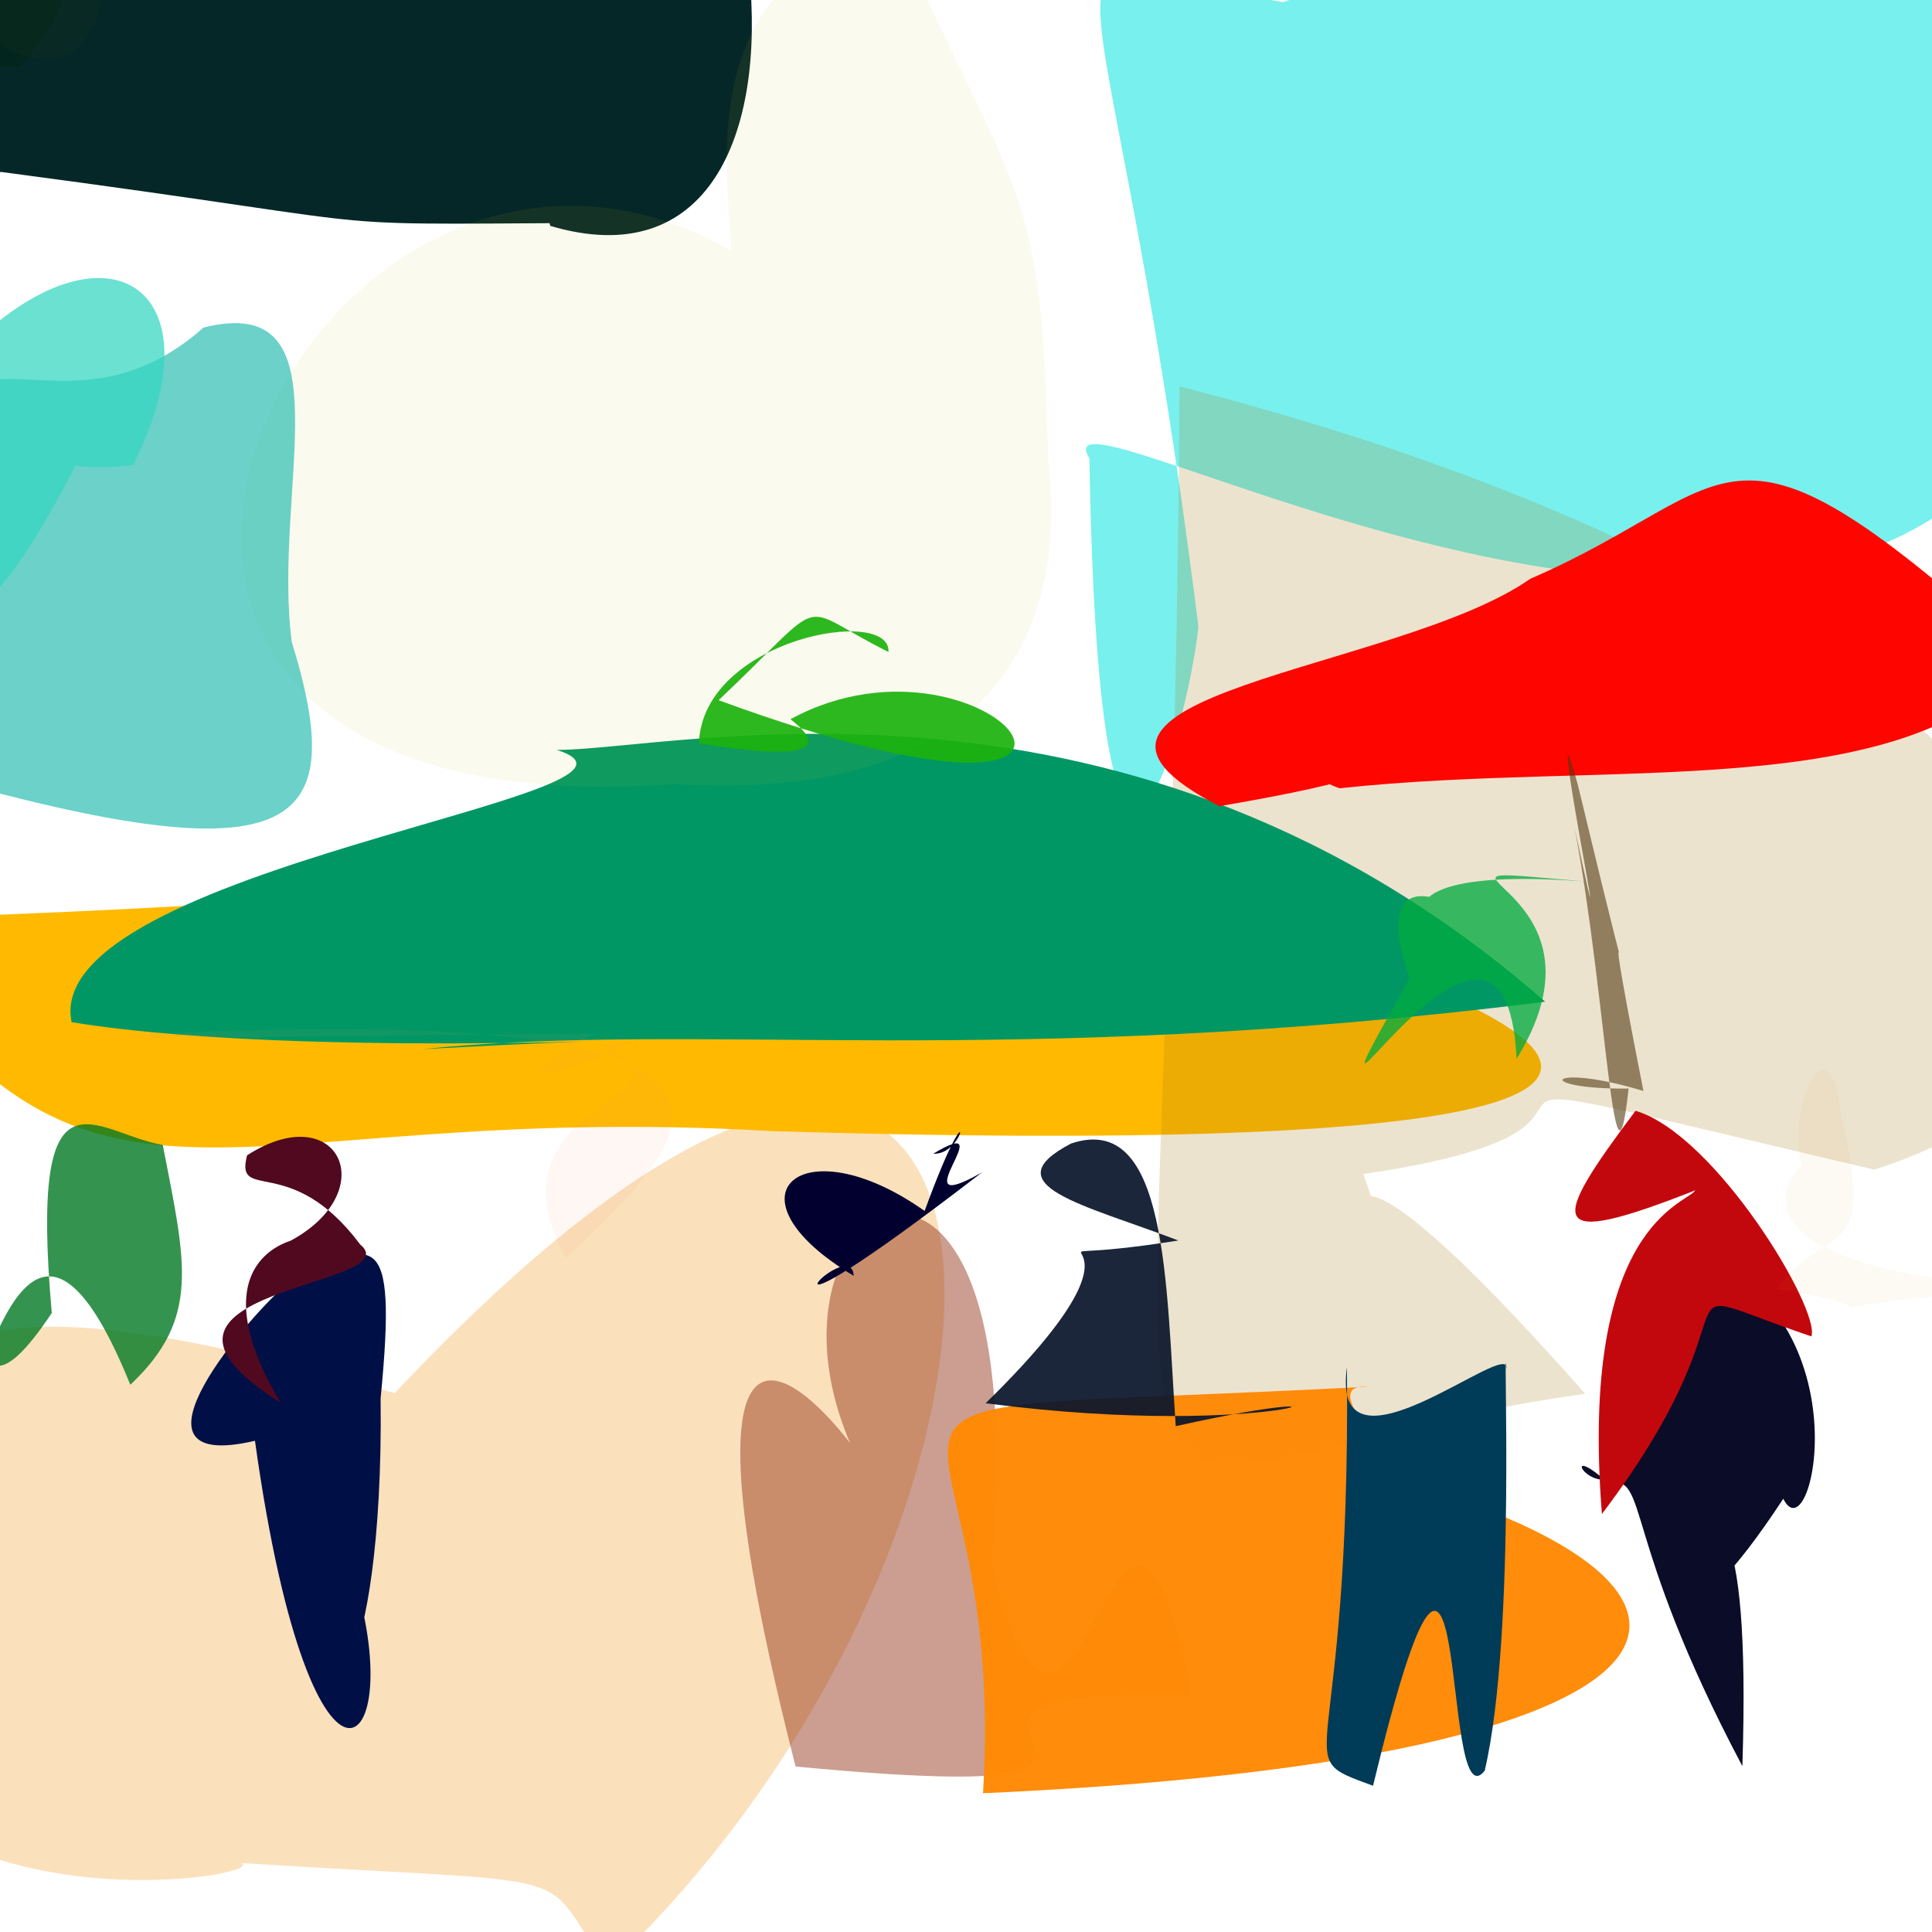 <svg xmlns="http://www.w3.org/2000/svg" width="384" height="384" viewBox="0 0 384 384">
  <defs/>
  <path fill="rgb(93.725%, 53.725%, 0%)" opacity="0.264" d="M120.863,391.117 C105.586,369.719 120.398,375.199 38.961,369.699 C71.742,368.711 9.934,384.41 -19.254,359.445 C-27.41,277.246 -39.996,242.449 78.434,276.902 C213.867,133.164 217.98,299.438 120.863,391.117"/>
  <path fill="rgb(100%, 72.941%, 0%)" opacity="0.998" d="M215.004,174.531 C359.445,212.918 327.828,230.113 153.129,224.809 C42.887,218.352 17.562,253.789 -27.777,182.77 C135.012,177.879 140.973,165.23 215.262,164.402 C213.617,176.016 242.914,207.578 215.004,174.531"/>
  <path fill="rgb(11.765%, 89.804%, 88.235%)" opacity="0.601" d="M409.203,75.242 C362.57,165.805 204.262,71.219 216.527,91.098 C218.566,209.637 236.059,144.898 238.199,124.57 C219.348,-25.996 199.441,-8.785 255.055,0.434 C364.395,-37.938 382.82,-100.652 409.203,75.242"/>
  <path fill="rgb(63.529%, 47.059%, 5.882%)" opacity="0.204" d="M372.5,232.473 C261.871,206.422 342.105,222.855 270.969,233.355 C292.879,294.961 232.066,183.133 315.07,277.012 C204.254,292.656 233.035,341.531 234.441,76.805 C407.238,121.109 451.422,207.684 372.5,232.473"/>
  <path fill="rgb(7.843%, 34.118%, 25.49%)" opacity="0.8" d="M46.32,4.125 C1.406,4.504 -15.215,10.574 -5.75,8.316 C-14.07,14.453 -31.277,19.113 -33.547,12.727 C-10.461,-5.922 -5.777,-10.605 37.426,-26.496 C45.836,-33.586 48.551,-26.023 46.32,4.125"/>
  <path fill="rgb(0%, 59.216%, 39.216%)" d="M307.109,199.098 C198.75,212.672 140.277,202.848 83.82,208.527 C172.68,203.875 66.148,211.664 14.227,203.164 C7.855,172.508 138.504,157.832 110.656,149.047 C134.535,149.078 224.551,126.875 307.109,199.098"/>
  <path fill="rgb(4.314%, 4.706%, 15.686%)" d="M354.441,297.887 C313.301,360.41 349.809,243.551 346.309,351.035 C322.039,305.191 327.836,293.074 319.73,294.82 C302.887,279.68 331.133,323.832 332.273,247.543 C371.875,257.641 360.457,310.133 354.441,297.887"/>
  <path fill="rgb(54.902%, 15.686%, 4.314%)" opacity="0.448" d="M197.012,310.605 C214.305,377.141 222.391,263.832 236.777,336.945 C162.039,334.941 254.113,360.266 158.129,351.105 C125.914,224.754 174.238,288.898 179.555,304.496 C133.465,245.371 207.41,196.078 197.012,310.605"/>
  <path fill="rgb(76.471%, 3.137%, 5.098%)" opacity="0.998" d="M360.02,265.617 C325.75,254.008 352.523,255.77 318.391,300.922 C313.836,243.312 335.312,239.312 336.961,236.582 C306.793,248.477 308.082,243.414 325.074,220.773 C340.992,225.492 361.91,260.355 360.02,265.617"/>
  <path fill="rgb(0.392%, 0%, 18.039%)" d="M185.5,229.305 C199.922,220.652 178.043,242.785 195.184,233.016 C142.379,273.711 169.316,244.355 169.672,253.57 C142.992,237.66 159.344,223.398 183.777,240.691 C193.559,213.832 192.246,229.676 185.5,229.305"/>
  <path fill="rgb(100%, 53.725%, 2.353%)" opacity="0.975" d="M281.309,302.566 C284.977,290.547 307.703,317.754 233.078,284.297 C353.227,304.031 367.098,348.742 195.387,356.418 C200.703,269.035 147.098,282.18 271.797,275.625 C260.156,274.891 281.984,293.562 281.309,302.566"/>
  <path fill="rgb(82.353%, 54.118%, 0.392%)" opacity="0.048" d="M362.91,239.273 C379.371,210.52 313.062,251.543 404.586,255.883 C341.5,260.613 387.238,261.672 353.176,256.199 C363.441,242.434 373.055,251.898 365.863,221.074 C363.07,197.203 350.367,230.551 362.91,239.273"/>
  <path fill="rgb(1.961%, 15.294%, 15.294%)" d="M109.371,44.895 C92.336,-22.262 102.965,12.031 131.754,44.262 C52.418,44.441 91.238,46.215 0.141,34.16 C-25.816,52.234 -26.688,-62.301 98.605,-90.691 C155.883,-63.422 171.82,63.406 109.371,44.895"/>
  <path fill="rgb(3.529%, 8.235%, 16.863%)" opacity="0.923" d="M233.688,283.461 C278.043,273.547 254.496,286.543 195.895,278.91 C238.035,237.711 192.543,253.16 234.207,246.559 C215.391,239.391 197.02,235.57 212.891,227.281 C232.082,220.84 231.734,254.914 233.688,283.461"/>
  <path fill="rgb(80.784%, 72.549%, 14.118%)" opacity="0.077" d="M208.469,102.59 C180.363,13.223 262.551,163.816 134.27,155.828 C-17.695,167.031 60.43,1.234 145.391,49.855 C144.277,31.566 138.562,-5.254 178.039,-13.621 C203.812,43.559 207.785,35.578 208.469,102.59"/>
  <path fill="rgb(0%, 23.137%, 34.118%)" d="M295.094,351.949 C285.949,363.449 292.742,272.84 272.902,354.934 C255.328,348.457 268.477,354.371 267.719,271.691 C264.309,296.336 300.508,265.414 299.445,272.098 C298.57,261.582 301.531,324.586 295.094,351.949"/>
  <path fill="rgb(19.608%, 75.294%, 70.588%)" opacity="0.72" d="M57.988,127.57 C70.238,167.539 58.418,176.488 -33.184,148.223 C28.605,120.77 37.688,85.969 -9.387,162.23 C-24.617,28.684 2.562,98.66 40.457,65.102 C69.523,57.84 54.035,97.242 57.988,127.57"/>
  <path fill="rgb(20.784%, 83.922%, 75.294%)" opacity="0.732" d="M26.438,92.445 C-6.125,96.508 -6.008,70.113 23.539,75.207 C-30.402,189.789 -1.316,48.707 -48.082,92.035 C-28.02,109.07 11.902,67.848 -3.578,66.695 C22.266,43.184 43.746,57.98 26.438,92.445"/>
  <path fill="rgb(0.784%, 47.843%, 13.725%)" opacity="0.797" d="M32.352,227.562 C36.945,251.148 39.895,262.039 25.902,275.234 C-8.422,190.449 -10.082,397.402 -20.418,195.605 C-3.508,249.211 -10.586,292.129 10.293,260.969 C5.711,209.273 18.801,225.297 32.352,227.562"/>
  <path fill="rgb(11.373%, 69.804%, 5.098%)" opacity="0.92" d="M142.836,139.172 C239.012,174.434 197.406,121.027 157.113,142.949 C166.461,150.164 156.391,150.656 138.918,147.723 C139.676,126.898 177.215,120.359 176.582,129.582 C157.531,120.102 165.582,117.629 142.836,139.172"/>
  <path fill="rgb(97.255%, 61.961%, 39.608%)" opacity="0.075" d="M119.184,207.832 C142.793,217.875 94.953,218.211 112.441,250.082 C139.32,224.859 166.52,197.859 18.922,206.043 C-12.742,207.133 132.824,204.938 117.844,205.586 C84.672,224.348 142.809,202.277 119.184,207.832"/>
  <path fill="rgb(100%, 1.961%, 0%)" d="M402.656,131.121 C378.727,160.129 319.613,150.887 266.258,156.68 C248.219,150.363 303.867,149.75 242.363,160.234 C199.219,138.035 277.676,133.602 304.16,115.039 C346.906,96.543 341.816,76.133 402.656,131.121"/>
  <path fill="rgb(30.98%, 21.961%, 5.882%)" opacity="0.583" d="M312.98,164.574 C319.484,199.473 320.77,243.195 323.699,216.359 C304.145,216.562 307.492,210.988 326.645,216.848 C315.289,159.199 329.34,221.418 313.625,156.059 C306.105,128.395 322.516,209.184 312.98,164.574"/>
  <path fill="rgb(0%, 6.275%, 27.451%)" d="M75.652,277.922 C76.332,336.207 61.984,345.828 69.348,310.391 C82.547,348.176 62.176,368.809 50.676,286.367 C21.734,293.145 50.582,260.371 57.008,255.27 C74.363,246.414 79.082,242.879 75.652,277.922"/>
  <path fill="rgb(0%, 67.059%, 24.706%)" opacity="0.768" d="M319.086,175.562 C268.887,171.242 324.152,173.602 301.438,210.453 C299.199,162.434 252.051,244.531 280.16,194.434 C274.164,177.129 281.191,175.555 290.074,180.691 C289.82,192.852 261.203,170.082 319.086,175.562"/>
  <path fill="rgb(0%, 14.51%, 8.627%)" opacity="0.598" d="M12.715,-23.945 C14.285,-4.16 14.832,1.266 3.824,13.27 C-12.418,13.238 -22.699,11.965 -26.492,9.844 C-10.559,-5.785 -5.875,-10.469 0.527,-12.184 C7.121,-10.52 14.938,-7.859 12.715,-23.945"/>
  <path fill="rgb(50.588%, 47.451%, 59.608%)" opacity="0.634" d="M-2.852,-16.258 C-3.75,-7.688 -4.762,0.566 -10.426,2.52 C-6.125,11.418 -10.812,6.73 -12.527,0.332 C-10.812,-6.066 -6.125,-10.754 0.273,-12.469 C6.676,-10.754 11.359,-6.066 -2.852,-16.258"/>
  <path fill="rgb(10.196%, 54.902%, 17.255%)" opacity="0.334" d="M-1.434,-16.855 C-6.973,-2.484 -2.152,7.789 -8.082,-1.422 C-27.023,1.336 -28.574,-2.043 -26.32,-5.848 C-10.512,-6.324 -5.824,-11.008 -5.172,-9.988 C4.023,-10.555 12.637,-8.066 -1.434,-16.855"/>
  <path fill="rgb(7.451%, 18.824%, 11.373%)" opacity="0.287" d="M12.445,-23.184 C12.938,-28.336 18.902,-16.09 21.02,-4.395 C17.184,21.5 1.195,11.992 -15.91,-2.641 C-10.57,-6.105 -5.887,-10.789 6.176,-17.984 C10.922,-15.191 13.855,-9.09 12.445,-23.184"/>
  <path fill="rgb(31.373%, 3.529%, 12.157%)" d="M56.473,247.266 C75.66,245.402 33.066,240.508 55.73,278.777 C19.332,255.949 81.957,255.934 71.582,247.34 C57.773,228.887 46.633,239.219 49.109,229.629 C67.547,217.781 76.582,237.488 56.473,247.266"/>
</svg>

